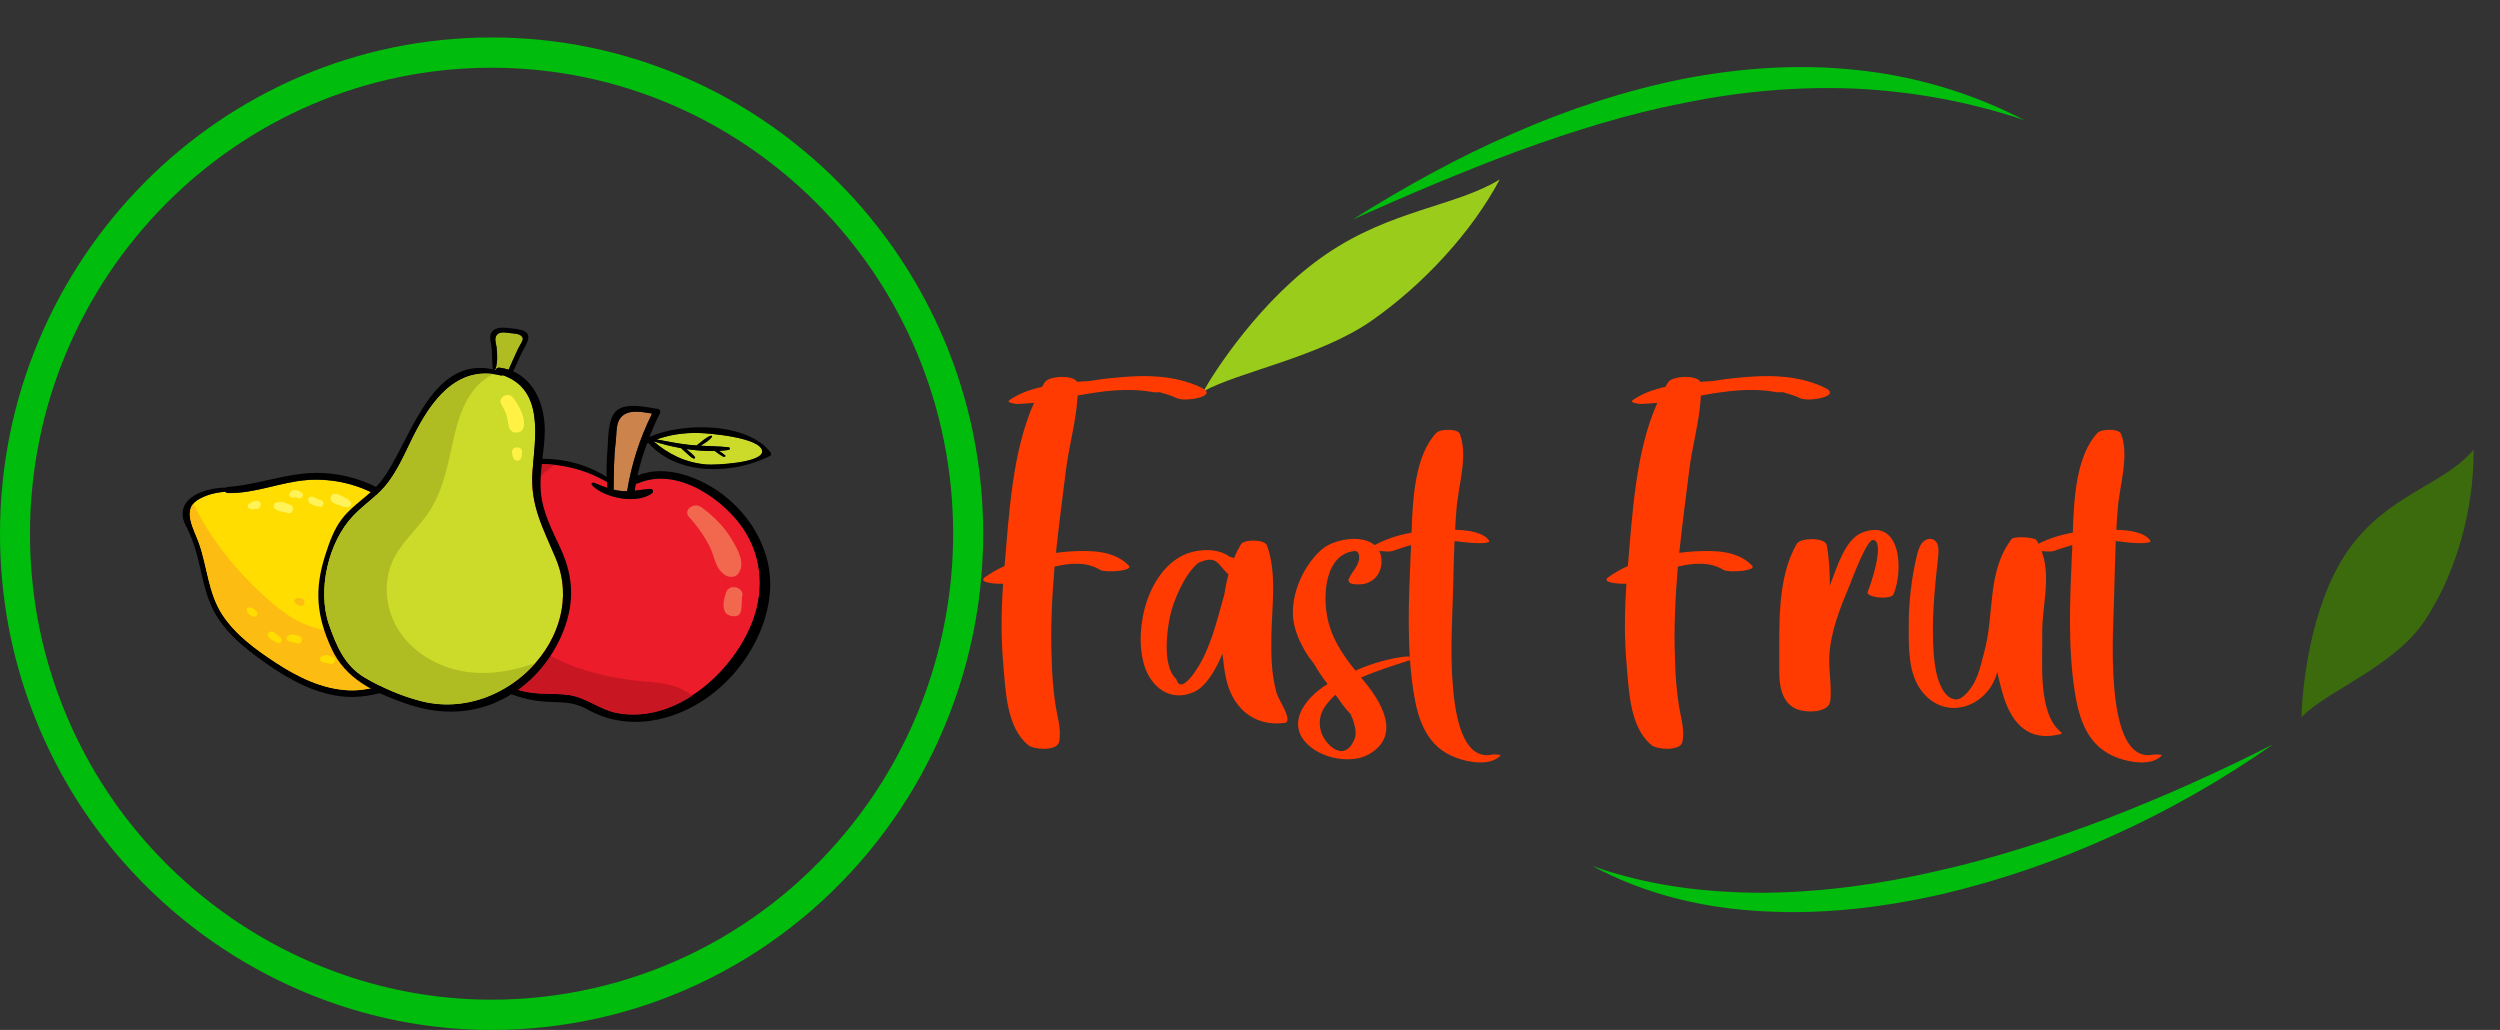 <svg width="534" height="220" viewBox="0 0 534 220" fill="none" xmlns="http://www.w3.org/2000/svg">
<rect x="0" y="0" width="534" height="220" fill="#333333" stroke="none"/>
<g clip-path="url(#clip0)">
<path d="M104.994 220C61.82 220 22.426 192.669 6.971 152.002C2.345 139.934 0 127.142 0 114C0 55.548 47.095 8 104.994 8C162.905 8 210.013 55.548 210.013 114C210.013 138.835 201.311 162.997 185.523 181.998C165.519 206.147 136.16 220 104.994 220ZM104.994 14.467C50.632 14.467 6.408 59.118 6.408 114C6.408 126.353 8.612 138.356 12.943 149.674C27.463 187.87 64.447 213.533 104.981 213.533C134.25 213.533 161.815 200.533 180.602 177.846C195.429 159.996 203.592 137.321 203.592 114C203.592 59.118 159.368 14.467 104.994 14.467Z" fill="#00BC0C"/>
<g clip-path="url(#clip1)">
<path d="M109.593 146.96C113.661 148.65 116.989 147.95 121.124 148.414C125.108 148.853 127.959 151.61 131.911 152.336C136.717 153.221 141.491 152.064 145.336 150.064C152.38 146.387 157.734 139.958 160.419 133.557C163.147 127.061 163.124 119.601 158.879 113.115C154.922 107.045 144.888 99.531 136.28 103.24C136.128 103.306 135.969 103.326 135.827 103.326C135.734 103.829 135.626 104.329 135.546 104.834C136.614 104.71 137.677 104.53 138.796 104.448C139.485 104.389 139.689 105.073 139.272 105.378C136.076 107.752 129.156 106.443 126.439 103.64C126.171 103.361 126.554 103.006 126.927 103.155C127.886 103.543 128.803 103.924 129.759 104.244C129.702 103.796 129.661 103.34 129.633 102.886C129.58 102.866 129.521 102.879 129.455 102.846C122.381 98.746 113.023 97.794 105.867 101.194C98.622 104.624 96.206 111.653 95.75 118.205C95.285 124.902 95.941 132.754 99.998 138.997C102.14 142.294 105.458 145.237 109.593 146.96Z" fill="#EC1C2B"/>
<path d="M148.05 97.906C147.439 97.561 147 97.109 146.504 96.66C146.171 96.349 145.822 96.046 145.475 95.732C143.408 95.36 141.405 94.852 139.586 94.26C142.698 96.98 146.371 98.843 150.944 99.23C152.636 99.374 163.111 98.906 162.797 96.326C162.453 93.482 151.564 92.535 149.205 92.488C145.972 92.415 143.021 92.881 140.243 93.87C142.583 94.307 144.903 94.776 147.257 95.036C147.786 95.097 148.32 95.125 148.838 95.162C148.857 95.132 148.849 95.097 148.896 95.07C149.777 94.423 150.708 93.468 151.82 93.07C151.97 93.015 152.184 93.184 152.094 93.305C151.565 94.053 150.536 94.644 149.68 95.217C151.649 95.315 153.615 95.334 155.594 95.546C156.026 95.591 155.953 96.052 155.604 96.109C154.951 96.209 154.275 96.27 153.587 96.319C154.05 96.617 154.497 96.924 154.882 97.266C155.117 97.483 154.732 97.681 154.497 97.554C153.842 97.214 153.248 96.76 152.664 96.33C150.714 96.382 148.656 96.225 146.621 95.925C146.757 96.048 146.895 96.159 147.032 96.282C147.545 96.712 148.063 97.109 148.434 97.629C148.6 97.835 148.323 98.061 148.05 97.906Z" fill="#CCDB29"/>
<path d="M131.065 104.586C131.625 104.719 132.202 104.833 132.803 104.883C133.194 104.923 133.578 104.916 133.947 104.907C134.887 99.151 136.636 93.647 139.276 88.341C136.654 87.892 133.794 87.338 132.345 89.516C131.547 90.705 131.692 93.011 131.503 94.387C131.08 97.773 131.109 101.174 131.065 104.586Z" fill="#CC844C"/>
<path d="M117.398 149.927C119.862 150.024 121.954 149.973 124.24 150.931C125.038 151.26 125.706 151.692 126.472 152.049C127.921 152.739 129.334 153.3 130.948 153.668C134.601 154.494 138.402 154.297 141.835 153.378C156.248 149.519 165.758 134.469 164.391 122.422C163.713 116.41 160.257 110.218 154.683 105.86C149.778 102.025 142.216 99.04 136.158 101.59C136.681 99.266 137.381 96.993 138.19 94.748C138.297 94.698 138.403 94.658 138.508 94.618C144.792 101.742 156.674 101.34 164.468 97.4C164.792 97.237 164.775 96.897 164.588 96.643C159.733 90.251 145.995 90.113 138.713 93.324C139.399 91.588 140.138 89.872 141 88.186C141.17 87.831 140.885 87.392 140.401 87.315C137.121 86.819 132.582 85.774 131.009 88.551C129.79 90.697 129.938 93.881 129.748 96.246C129.593 98.122 129.522 100 129.594 101.878C119.117 95.193 103.967 97.44 97.961 106.195C94.319 111.478 93.889 117.956 94.269 124.066C94.66 130.37 95.97 137.314 100.987 142.685C105.105 147.104 110.793 149.669 117.398 149.927ZM148.435 97.618C148.062 97.109 147.532 96.699 147.033 96.271C146.894 96.159 146.758 96.037 146.621 95.914C148.655 96.224 150.702 96.368 152.665 96.319C153.249 96.749 153.845 97.192 154.498 97.543C154.733 97.67 155.12 97.461 154.883 97.255C154.498 96.913 154.037 96.604 153.588 96.308C154.274 96.27 154.952 96.197 155.605 96.098C155.954 96.041 156.027 95.58 155.595 95.534C153.63 95.325 151.663 95.306 149.681 95.206C150.537 94.633 151.566 94.042 152.095 93.294C152.185 93.173 151.971 93.004 151.821 93.059C150.723 93.459 149.792 94.414 148.897 95.059C148.864 95.088 148.858 95.121 148.839 95.151C148.307 95.112 147.787 95.086 147.258 95.025C144.891 94.763 142.57 94.294 140.244 93.858C143.008 92.868 145.973 92.403 149.206 92.477C151.565 92.524 162.454 93.471 162.798 96.314C163.112 98.895 152.623 99.36 150.945 99.218C146.37 98.843 142.699 96.969 139.587 94.249C141.405 94.852 143.407 95.36 145.476 95.721C145.821 96.046 146.17 96.348 146.503 96.66C146.985 97.107 147.438 97.561 148.049 97.905C148.322 98.061 148.599 97.835 148.435 97.618ZM132.358 89.518C133.808 87.34 136.666 87.905 139.289 88.343C136.649 93.649 134.886 99.151 133.96 104.909C133.577 104.916 133.207 104.924 132.816 104.885C132.201 104.833 131.638 104.721 131.078 104.588C131.122 101.176 131.093 97.775 131.53 94.391C131.691 93.011 131.56 90.707 132.358 89.518ZM95.749 118.205C96.205 111.653 98.621 104.624 105.867 101.194C113.023 97.794 122.394 98.748 129.458 102.824C129.524 102.857 129.583 102.844 129.636 102.864C129.663 103.318 129.72 103.765 129.761 104.222C128.82 103.904 127.902 103.523 126.929 103.132C126.556 102.983 126.174 103.339 126.442 103.618C129.156 106.431 136.077 107.74 139.275 105.356C139.691 105.051 139.488 104.367 138.798 104.426C137.678 104.519 136.629 104.701 135.549 104.812C135.629 104.307 135.736 103.807 135.83 103.304C135.985 103.306 136.131 103.284 136.283 103.218C144.877 99.506 154.911 107.021 158.881 113.093C163.125 119.59 163.135 127.048 160.422 133.535C157.736 139.936 152.383 146.365 145.339 150.041C141.494 152.042 136.719 153.198 131.914 152.314C127.948 151.585 125.097 148.828 121.127 148.391C116.99 147.939 113.662 148.638 109.595 146.938C105.461 145.215 102.143 142.272 99.999 138.986C95.94 132.754 95.284 124.902 95.749 118.205Z" fill="black"/>
<path d="M131.927 152.327C136.732 153.212 141.507 152.055 145.352 150.055C146.232 149.598 147.091 149.093 147.912 148.56C147.114 148.051 146.332 147.533 145.461 147.126C143.01 145.962 140.117 145.796 137.351 145.539C126.725 144.543 114.991 141.055 109.976 133.255C107.747 129.787 107.149 125.869 107.14 122.077C107.141 113.474 110.81 104.529 118.482 99.299C114.106 98.831 109.681 99.391 105.866 101.205C98.622 104.624 96.206 111.653 95.75 118.205C95.285 124.902 95.941 132.754 99.998 138.997C102.142 142.283 105.46 145.226 109.594 146.949C113.663 148.639 116.991 147.939 121.126 148.403C125.109 148.842 127.961 151.599 131.927 152.327Z" fill="#C91623"/>
<path d="M156.305 115.227C154.728 112.57 152.591 110.399 149.892 108.386C148.192 107.127 145.845 108.972 147.175 110.419C148.999 112.417 150.545 114.641 151.672 116.923C152.637 118.886 152.716 121.429 154.9 122.854C155.67 123.359 156.944 123.369 157.527 122.73C159.424 120.59 157.648 117.486 156.305 115.227Z" fill="#F1684F"/>
<path d="M158.578 127.103C158.724 126.361 157.967 125.589 157.055 125.445C156.018 125.28 155.337 125.825 155.094 126.551C154.684 127.802 154.219 129.393 154.865 130.687C155.417 131.764 157.708 132.06 158.153 130.859C158.595 129.681 158.326 128.334 158.578 127.103Z" fill="#F1684F"/>
</g>
<g clip-path="url(#clip2)">
<path d="M42.19 106.82C44.01 105.68 46.05 105.22 48.14 105.04C48.24 105.19 48.41 105.31 48.65 105.32C54.51 105.47 59.95 102.94 65.75 102.54C71.2 102.16 76.86 103.49 81.5 106.39C90.25 111.85 93.11 122.02 95.8 131.36C96.59 134.11 98.55 138.24 97.04 140.85C95.55 143.42 92.22 143.52 89.6 144.09C84.54 145.19 79.77 147.72 74.47 147.46C68.83 147.19 63.65 144.64 58.99 141.6C54.72 138.81 50.31 135.62 47.49 131.3C44.5 126.72 44.28 121.08 42.51 116.04C41.49 113.17 38.81 108.93 42.19 106.82Z" fill="#FFDD00"/>
<path d="M48.29 104.15C48.39 104.08 48.5 104.02 48.65 104.01C55.47 103.53 61.94 100.71 68.82 101.03C74.21 101.28 79.57 103.02 83.93 106.24C88.12 109.32 90.99 113.67 93.04 118.4C95.58 124.26 97.81 131.07 98.96 137.34C99.84 142.14 96.16 144.23 92 145.07C86 146.28 80.12 149.25 73.89 148.83C67.63 148.41 61.88 145.23 56.85 141.7C52.22 138.45 47.52 134.73 45.15 129.45C43.76 126.35 43.18 122.98 42.38 119.71C41.88 117.65 41.27 115.67 40.4 113.73C39.88 112.58 39.1 111.41 39.01 110.1C38.72 105.83 44.31 104.18 48.29 104.15ZM42.5 116.03C44.28 121.08 44.49 126.72 47.48 131.29C50.31 135.61 54.72 138.8 58.98 141.59C63.63 144.63 68.82 147.18 74.46 147.45C79.76 147.71 84.53 145.18 89.59 144.08C92.21 143.51 95.53 143.41 97.03 140.84C98.55 138.23 96.59 134.1 95.79 131.35C93.1 122.01 90.24 111.84 81.49 106.36C76.85 103.46 71.19 102.13 65.74 102.51C59.94 102.91 54.5 105.44 48.64 105.29C48.39 105.28 48.23 105.17 48.13 105.01C46.04 105.19 44 105.66 42.18 106.79C38.81 108.93 41.49 113.17 42.5 116.03Z" fill="black"/>
<path d="M74.46 147.46C68.82 147.19 63.64 144.64 58.98 141.6C54.71 138.81 50.3 135.62 47.48 131.3C44.49 126.72 44.27 121.08 42.5 116.04C41.6 113.48 39.37 109.82 41.33 107.56C44.85 114.99 50.24 121.62 56.33 127.21C59.19 129.84 62.3 132.32 65.95 133.67C69.61 135.02 73.6 135.16 77.5 134.99C83.08 134.74 89.28 133.53 92.49 128.96C93.22 127.93 93.71 126.8 94.08 125.61C94.69 127.54 95.25 129.47 95.8 131.37C96.59 134.12 98.55 138.25 97.04 140.86C95.55 143.43 92.22 143.53 89.6 144.1C84.53 145.18 79.76 147.71 74.46 147.46Z" fill="#FDBC11"/>
<path d="M82.49 128.33C82.94 127.71 83.51 127.66 84.23 127.54C84.93 127.43 85.65 127.33 86.37 127.35C87.03 127.37 87.46 128.41 86.74 128.72C86.09 129 85.42 129.19 84.73 129.35C84.07 129.5 83.37 129.73 82.76 129.34C82.44 129.15 82.24 128.67 82.49 128.33Z" fill="#FDBC11"/>
<path d="M78.42 131.45C79.13 130.92 80.52 131.22 81.36 131.24C82.28 131.26 82.28 132.64 81.36 132.67C80.51 132.69 79.13 132.98 78.42 132.46C78.05 132.18 78.05 131.72 78.42 131.45Z" fill="#FDBC11"/>
<path d="M73.27 128.95C73.92 128.73 74.56 128.82 75.16 129.14C75.79 129.47 75.35 130.42 74.69 130.26C73.97 130.09 73.37 130.65 72.68 130.52C72.55 130.5 72.45 130.37 72.41 130.25C72.27 129.69 72.76 129.12 73.27 128.95Z" fill="#FDBC11"/>
<path d="M68.96 131.55C69.46 130.91 70.67 131.24 71.37 131.3C72.65 131.4 72.41 133.31 71.13 133.05C70.34 132.89 69.18 132.88 68.84 132.03C68.76 131.86 68.86 131.68 68.96 131.55Z" fill="#FDBC11"/>
<path d="M63.16 127.89C63.6 127.59 64.04 127.75 64.51 127.9C65.45 128.2 65.03 129.71 64.1 129.38C63.57 129.19 63.1 129.06 62.91 128.49C62.84 128.26 62.98 128.02 63.16 127.89Z" fill="#FDBC11"/>
<path d="M83.54 137.38C84.38 136.88 85.28 136.76 86.23 136.97C86.93 137.12 86.69 138.07 86.07 138.13C85.44 138.19 84.85 138.38 84.28 138.66C83.44 139.07 82.71 137.87 83.54 137.38Z" fill="#FFDD00"/>
<path d="M78.71 140.38C78.87 140.19 79.18 140.13 79.41 140.2C80.05 140.38 80.69 140.45 81.36 140.39C82.11 140.31 82.28 141.57 81.54 141.72C80.67 141.9 79.87 141.89 79.03 141.59C78.75 141.49 78.48 141.22 78.5 140.9C78.52 140.67 78.58 140.55 78.71 140.38Z" fill="#FFDD00"/>
<path d="M73.07 138.8C73.41 138.03 74.44 137.88 75.18 137.97C76.27 138.11 76.07 139.68 74.98 139.47C74.42 139.36 73.85 139.51 73.31 139.38C73.04 139.31 72.97 139.03 73.07 138.8Z" fill="#FFDD00"/>
<path d="M68.55 140.33C69.26 139.65 70.39 140.01 71.18 140.37C72.12 140.8 71.3 142.22 70.36 141.77C69.81 141.5 69.2 141.64 68.68 141.34C68.32 141.14 68.25 140.62 68.55 140.33Z" fill="#FFDD00"/>
<path d="M61.23 136.13C61.86 135.13 63.25 135.59 64.11 135.96C64.94 136.32 64.34 137.79 63.49 137.44C62.79 137.16 61.86 137.26 61.31 136.71C61.15 136.57 61.11 136.31 61.23 136.13Z" fill="#FFDD00"/>
<path d="M57.64 134.94C58.6 134.77 59.31 135.71 60.01 136.26C60.61 136.72 59.84 137.68 59.21 137.3C58.54 136.89 57.38 136.54 57.22 135.68C57.17 135.38 57.3 135 57.64 134.94Z" fill="#FFDD00"/>
<path d="M53 129.78C53.78 129.63 54.25 130.07 54.78 130.57C55.36 131.12 54.62 132.06 53.93 131.67C53.31 131.31 52.76 130.97 52.69 130.18C52.67 130.01 52.83 129.81 53 129.78Z" fill="#FFDD00"/>
<path d="M70.62 106.19C70.63 106.11 70.67 106.01 70.72 105.95C70.99 105.58 71.39 105.36 71.86 105.49C72.45 105.65 73.01 105.95 73.56 106.21C74.1 106.47 74.55 106.72 74.91 107.22C75.17 107.58 74.92 108.23 74.47 108.3C73.84 108.39 73.37 108.26 72.79 108.05C72.22 107.84 71.61 107.66 71.09 107.34C70.67 107.08 70.55 106.64 70.62 106.19Z" fill="#FFF359"/>
<path d="M65.86 106.54C65.98 106.11 66.44 106 66.83 106.12C67.45 106.3 67.95 106.71 68.6 106.86C69.36 107.04 69.22 108.35 68.41 108.26C67.62 108.17 65.5 107.75 65.86 106.54Z" fill="#FFF359"/>
<path d="M61.85 105.33C62.46 104.33 63.72 104.62 64.49 105.26C65.12 105.78 64.3 106.83 63.62 106.39C63.23 106.13 62.82 106.3 62.38 106.26C61.94 106.21 61.59 105.76 61.85 105.33Z" fill="#FFF359"/>
<path d="M58.48 107.89C58.55 107.63 58.77 107.4 59.03 107.34C59.62 107.21 59.99 107.18 60.6 107.33C61.13 107.46 61.62 107.66 62.12 107.88C62.59 108.09 62.7 108.77 62.46 109.19C62.18 109.68 61.63 109.73 61.15 109.53C60.43 109.23 58.14 109.14 58.48 107.89Z" fill="#FFF359"/>
<path d="M53.04 107.75C53.45 107.29 54.07 107.14 54.64 106.98C55.83 106.65 56.17 108.54 54.87 108.7C54.26 108.78 53.7 108.84 53.14 108.56C52.83 108.4 52.84 107.98 53.04 107.75Z" fill="#FFF359"/>
</g>
<g clip-path="url(#clip3)">
<path d="M113.738 100.735C114.286 93.494 116.314 83.218 107.38 80.135C107.293 80.206 107.181 80.253 107.057 80.218C96.804 77.619 91.218 87.104 87.671 94.475C86.29 97.345 84.959 100.251 83.055 102.85C80.915 105.791 77.942 107.563 75.465 110.161C70.065 115.831 67.764 126.155 70.264 133.36C71.782 137.766 73.562 142.137 77.854 144.7C81.438 146.838 85.73 148.669 89.787 149.732C107.654 154.421 125.67 135.912 118.753 119.339C116.053 112.89 113.203 107.917 113.738 100.735Z" fill="#CCDB29"/>
<path d="M105.564 78.954C105.676 78.977 105.775 78.989 105.887 79.025C105.962 78.729 106.248 78.481 106.671 78.528C107.38 78.611 108.027 78.765 108.649 78.965C109.296 77.418 110.03 75.882 110.727 74.359C110.901 73.981 111.772 72.729 111.673 72.292C111.449 71.24 109.881 71.264 109.047 71.158C107.915 71.016 106.099 70.579 105.812 72.315C105.738 72.788 106.012 73.638 106.061 74.123C106.223 75.646 106.298 77.241 105.875 78.729C105.825 78.883 105.7 78.954 105.564 78.954Z" fill="#AFBD23"/>
<path d="M115.505 104.822C115.206 100.464 116.376 96.152 116.364 91.805C116.339 86.832 114.348 81.399 109.607 79.32C110.229 78.068 110.802 76.78 111.374 75.504C111.822 74.536 112.892 73.047 112.855 71.949C112.805 70.39 110.429 70.284 109.259 70.142C107.89 69.976 105.713 69.657 104.941 71.099C104.444 72.02 104.904 73.237 105.004 74.17C105.165 75.67 105.066 77.182 105.24 78.67C105.253 78.812 105.352 78.883 105.464 78.918C91.566 75.776 87.46 95.314 81.214 103.015C78.862 105.909 75.428 107.763 73.139 110.705C71.31 113.044 70.352 115.843 69.468 118.595C67.117 125.931 67.602 131.541 70.812 138.534C73.761 144.96 79.733 147.819 86.44 150.193C92.885 152.496 99.604 152.78 105.949 150.016C112.332 147.24 117.147 142.019 119.86 135.924C122.747 129.427 122.697 123.521 119.723 117.107C117.869 113.079 115.816 109.299 115.505 104.822ZM106.061 74.123C106.012 73.65 105.738 72.799 105.812 72.315C106.086 70.579 107.915 71.016 109.047 71.158C109.881 71.264 111.449 71.24 111.673 72.292C111.772 72.729 110.901 73.981 110.727 74.359C110.03 75.894 109.296 77.418 108.649 78.965C108.027 78.765 107.38 78.611 106.671 78.528C106.248 78.481 105.962 78.729 105.887 79.025C105.775 79.001 105.676 78.977 105.564 78.954C105.7 78.954 105.825 78.883 105.875 78.729C106.31 77.241 106.235 75.646 106.061 74.123ZM89.787 149.732C85.73 148.669 81.438 146.838 77.854 144.7C73.549 142.137 71.782 137.755 70.264 133.36C67.764 126.155 70.065 115.831 75.465 110.161C77.942 107.563 80.915 105.791 83.055 102.85C84.947 100.251 86.29 97.345 87.671 94.475C91.218 87.104 96.817 77.619 107.057 80.218C107.194 80.253 107.293 80.206 107.38 80.135C116.314 83.218 114.286 93.494 113.738 100.735C113.191 107.917 116.04 112.89 118.74 119.351C125.671 135.912 107.654 154.422 89.787 149.732Z" fill="black"/>
<path d="M114.385 141.605C109.433 143.413 104.046 144.298 98.845 143.377C93.246 142.385 88.045 139.196 85.121 134.565C82.197 129.935 81.724 123.887 84.25 119.044C86.104 115.5 89.339 112.784 91.578 109.441C94.341 105.295 95.436 100.381 96.481 95.573C97.439 91.191 98.471 86.632 101.358 83.088C102.416 81.788 103.797 80.69 105.327 79.887C96.17 78.706 91.006 87.517 87.659 94.463C86.278 97.333 84.947 100.239 83.043 102.838C80.915 105.791 77.942 107.563 75.465 110.161C70.065 115.831 67.764 126.155 70.264 133.36C71.782 137.766 73.562 142.137 77.854 144.7C81.438 146.838 85.73 148.669 89.787 149.732C99.143 152.201 108.55 148.279 114.385 141.605Z" fill="#AFBD23"/>
<path d="M111.934 90.754C112.071 88.793 110.765 86.502 109.607 84.966C108.5 83.513 106.161 84.942 107.144 86.49C107.604 87.222 107.965 87.978 108.226 88.805C108.488 89.644 108.5 90.506 108.749 91.345C108.898 91.829 109.421 92.313 109.968 92.372C110.279 92.408 110.516 92.408 110.827 92.325C111.586 92.124 111.897 91.415 111.934 90.754Z" fill="#FFF245"/>
<path d="M111.511 96.483C111.548 95.195 109.247 95.29 109.383 96.601C109.446 97.263 109.446 97.688 109.931 98.196C110.217 98.503 110.852 98.456 111.113 98.137C111.536 97.605 111.486 97.144 111.511 96.483Z" fill="#FFF245"/>
</g>
</g>
<path d="M528.37 96.025C522.398 103.428 509.781 105.627 501.449 117.701C493.118 129.775 491.656 148.438 491.605 153.215C496.629 147.741 511.36 142.475 517.934 132.561C524.513 122.643 528.469 109.051 528.37 96.025Z" fill="#3C6B0E"/>
<path d="M289 46.842C300.119 39.853 311.502 33.561 323.255 28.48C334.991 23.322 347.058 19.373 359.332 16.887C371.605 14.504 384.104 13.61 396.478 14.941C408.834 16.194 421.023 19.773 432.431 25.665C420.548 21.683 408.409 19.512 396.277 18.93C384.123 18.423 371.957 19.503 359.921 21.942C347.868 24.278 335.964 27.974 324.167 32.287C312.369 36.651 300.676 41.657 289 46.842Z" fill="#00BC0C"/>
<path d="M485.558 158.969C474.503 166.701 462.936 173.271 451.039 178.605C439.14 183.99 426.91 188.166 414.508 191.059C402.089 193.848 389.438 195.353 376.833 194.658C364.246 194.066 351.646 191.169 340.106 184.967C352.142 189.26 364.572 190.719 376.915 190.692C389.28 190.564 401.637 188.873 413.859 186.028C426.08 183.286 438.165 179.389 450.126 174.824C462.049 170.206 473.886 164.922 485.558 158.969Z" fill="#00BC0C"/>
<path d="M320.339 38.339C310.926 44.085 297.207 44.793 283.274 54.293C269.34 63.792 259.296 79.525 257.053 83.583C264.627 79.391 281.887 76.265 293.06 68.439C304.233 60.614 314.452 49.428 320.339 38.339Z" fill="#99CC1B"/>
<g clip-path="url(#clip4)">
<path d="M214.57 120.908C215.53 109.988 216.19 96.488 220.87 86.048C219.67 86.168 218.47 86.228 217.27 86.288C216.91 86.288 215.11 85.988 215.47 85.628C215.41 85.628 215.41 85.628 215.41 85.628C217.33 84.188 219.85 83.228 222.61 82.628C222.79 82.268 222.97 81.908 223.21 81.608C223.99 80.348 229.15 79.988 230.05 81.548C231.01 81.488 231.97 81.428 232.87 81.368C234.37 81.128 235.87 80.888 237.37 80.768C243.91 80.048 250.75 79.928 256.75 82.868C260.35 84.668 253.21 85.868 251.47 85.088C250.21 84.488 248.95 84.128 247.69 83.768C247.09 83.828 246.49 83.768 246.31 83.768C240.79 82.748 235.51 83.528 230.17 84.488C229.93 89.888 228.25 95.468 227.65 100.688C226.93 106.508 226.15 112.268 225.55 118.088C226.57 117.968 227.53 117.848 228.55 117.788C232.81 117.548 237.85 117.488 241.09 120.788C242.29 121.988 236.05 122.348 235.03 121.748C232.21 120.008 228.73 120.188 225.25 121.028C224.71 127.628 224.35 134.348 224.65 141.008C224.71 144.068 224.95 147.068 225.37 150.008C225.73 152.888 226.81 155.648 226.21 158.528C225.73 160.448 220.87 160.148 219.67 159.188C215.05 155.468 214.81 147.788 214.33 142.208C213.79 136.328 213.85 130.508 214.27 124.688C212.53 124.748 208.81 124.448 210.37 123.308C211.63 122.408 213.07 121.568 214.57 120.908Z" fill="#FF3B01"/>
<path d="M244.39 142.028C242.05 134.108 245.29 121.208 253.81 118.148C256.63 117.188 260.29 117.188 262.57 118.868C262.93 118.988 263.29 119.108 263.59 119.228C264.01 118.148 264.55 117.128 265.09 116.228C265.81 115.148 270.13 115.208 270.61 116.468C272.77 122.348 271.69 129.428 271.57 135.608C271.51 139.808 271.51 143.768 272.65 147.908C273.07 149.528 275.41 152.528 274.93 154.088C274.87 154.388 274.27 154.448 274.09 154.448C267.55 155.168 262.99 150.908 261.79 144.428C261.49 142.988 261.31 141.308 261.13 139.628C259.81 142.748 257.77 146.528 255.07 147.788C250.03 150.068 245.83 146.828 244.39 142.028ZM251.23 145.028C251.71 146.588 252.61 146.588 254.05 145.028C254.77 144.248 255.37 143.348 255.97 142.388C257.29 140.288 258.13 138.068 258.97 135.728C259.93 132.908 260.65 129.968 261.49 127.088C261.73 125.588 262.03 124.088 262.39 122.648C261.37 121.868 260.65 120.488 259.57 119.828C258.49 119.228 257.11 119.708 255.91 120.248C252.85 122.888 250.63 128.468 249.97 131.408C249.19 134.828 248.29 142.388 251.23 145.028Z" fill="#FF3B01"/>
<path d="M288.13 123.608C288.85 121.928 290.53 120.668 290.29 118.688C290.23 118.328 290.11 117.968 289.81 117.788C289.57 117.668 289.33 117.728 289.03 117.728C283.09 118.688 282.61 126.788 283.45 131.468C284.23 136.028 286.69 139.748 289.51 143.228C289.63 143.168 289.81 143.108 289.99 143.048C293.35 141.608 296.71 140.648 300.31 140.228C300.61 140.168 302.95 140.408 302.29 140.648C298.63 141.848 294.55 143.048 290.71 144.728C290.83 144.848 290.95 144.968 291.07 145.148C294.79 149.528 299.53 156.908 292.51 161.048C289.03 163.088 283.51 162.188 280.33 159.848C274.15 155.288 278.41 149.228 283.57 146.108C282.55 144.788 281.59 143.408 280.75 141.908C280.21 141.128 279.73 140.528 279.61 140.408C278.17 138.248 277.03 135.968 276.43 133.448C275.23 127.928 278.11 121.088 282.25 117.428C285.61 114.428 295.15 113.468 295.09 119.948C295.09 122.408 293.59 124.268 291.25 124.748C290.71 124.808 288.37 125.048 288.13 124.208C288.07 124.088 288.07 123.968 288.01 123.788L288.13 123.608ZM282.13 156.128C282.85 158.948 287.23 163.328 289.39 157.688C289.93 156.368 289.15 153.968 288.49 152.528C287.29 151.328 286.27 149.828 285.25 148.388C283.15 150.428 281.23 152.528 282.13 156.128Z" fill="#FF3B01"/>
<path d="M320.53 161.348C318.37 163.688 313.75 162.848 311.11 161.888C304.81 159.608 302.89 153.908 301.93 147.788C300.43 138.128 300.91 127.868 301.33 118.148C301.39 117.608 301.39 117.008 301.39 116.408C300.07 116.828 298.69 117.248 297.31 117.728C296.65 117.968 291.61 117.608 293.17 116.708C295.69 115.208 298.57 114.308 301.51 113.768C301.75 106.448 302.23 97.328 306.79 92.468C307.57 91.628 311.35 91.448 311.83 92.708C313.63 97.448 311.47 103.748 311.11 108.728C310.99 110.228 310.87 111.668 310.81 113.168C313.75 113.228 316.99 113.768 318.07 115.508C318.31 115.928 317.11 115.928 316.93 115.988C314.77 116.108 312.79 115.808 310.69 115.568C310.51 119.588 310.45 123.608 310.33 127.568C310.27 133.088 307.75 163.568 318.79 161.168C318.97 161.108 320.65 161.168 320.53 161.348Z" fill="#FF3B01"/>
<path d="M347.71 120.908C348.67 109.988 349.33 96.488 354.01 86.048C352.81 86.168 351.61 86.228 350.41 86.288C350.05 86.288 348.25 85.988 348.61 85.628C348.55 85.628 348.55 85.628 348.55 85.628C350.47 84.188 352.99 83.228 355.75 82.628C355.93 82.268 356.11 81.908 356.35 81.608C357.13 80.348 362.29 79.988 363.19 81.548C364.15 81.488 365.11 81.428 366.01 81.368C367.51 81.128 369.01 80.888 370.51 80.768C377.05 80.048 383.89 79.928 389.89 82.868C393.49 84.668 386.35 85.868 384.61 85.088C383.35 84.488 382.09 84.128 380.83 83.768C380.23 83.828 379.63 83.768 379.45 83.768C373.93 82.748 368.65 83.528 363.31 84.488C363.07 89.888 361.39 95.468 360.79 100.688C360.07 106.508 359.29 112.268 358.69 118.088C359.71 117.968 360.67 117.848 361.69 117.788C365.95 117.548 370.99 117.488 374.23 120.788C375.43 121.988 369.19 122.348 368.17 121.748C365.35 120.008 361.87 120.188 358.39 121.028C357.85 127.628 357.49 134.348 357.79 141.008C357.85 144.068 358.09 147.068 358.51 150.008C358.87 152.888 359.95 155.648 359.35 158.528C358.87 160.448 354.01 160.148 352.81 159.188C348.19 155.468 347.95 147.788 347.47 142.208C346.93 136.328 346.99 130.508 347.41 124.688C345.67 124.748 341.95 124.448 343.51 123.308C344.77 122.408 346.21 121.568 347.71 120.908Z" fill="#FF3B01"/>
<path d="M398.95 126.368C399.31 125.708 402.85 115.628 400.09 115.328C398.77 115.208 395.77 123.308 395.23 124.628C393.13 129.728 391.03 134.648 390.73 140.228C390.61 143.348 391.27 146.468 390.97 149.588C390.73 152.408 385.69 152.228 383.89 151.508C380.29 150.128 379.99 145.868 380.05 142.508C380.11 134.108 379.45 123.548 383.83 116.108C384.61 114.848 389.89 114.728 390.19 116.468C390.73 119.348 390.85 122.228 390.85 125.108C390.91 124.988 390.97 124.808 391.03 124.628C392.35 121.268 394.09 115.208 397.75 113.768C406.15 110.528 406.57 121.868 404.47 126.908C403.93 128.228 398.35 127.628 398.95 126.368Z" fill="#FF3B01"/>
<path d="M423.85 139.208C426.07 131.168 424.33 122.228 429.67 115.148C430.15 114.488 434.59 114.728 435.01 115.388C438.85 121.928 436.03 128.768 436.21 136.028C436.33 141.728 435.25 152.588 440.35 156.488C440.59 156.668 439.99 156.848 439.93 156.848C432.73 158.588 429.25 153.848 427.57 147.428C427.21 146.168 426.91 144.848 426.61 143.528C424.75 150.908 415.63 154.328 410.47 147.608C407.65 143.948 407.71 138.728 407.71 134.288C407.65 128.948 408.25 123.608 409.51 118.388C409.75 117.548 409.99 116.648 410.59 115.928C411.13 115.268 412.15 114.848 412.99 115.268C414.13 115.808 414.13 117.428 414.01 118.688C413.23 125.708 412.51 132.848 413.05 139.868C413.29 142.388 413.65 144.908 414.85 147.128C415.51 148.388 416.77 149.648 418.21 149.348C418.81 149.228 419.29 148.808 419.77 148.388C422.41 145.808 422.95 142.568 423.85 139.208Z" fill="#FF3B01"/>
<path d="M461.77 161.348C459.61 163.688 454.99 162.848 452.35 161.888C446.05 159.608 444.13 153.908 443.17 147.788C441.67 138.128 442.15 127.868 442.57 118.148C442.63 117.608 442.63 117.008 442.63 116.408C441.31 116.828 439.93 117.248 438.55 117.728C437.89 117.968 432.85 117.608 434.41 116.708C436.93 115.208 439.81 114.308 442.75 113.768C442.99 106.448 443.47 97.328 448.03 92.468C448.81 91.628 452.59 91.448 453.07 92.708C454.87 97.448 452.71 103.748 452.35 108.728C452.23 110.228 452.11 111.668 452.05 113.168C454.99 113.228 458.23 113.768 459.31 115.508C459.55 115.928 458.35 115.928 458.17 115.988C456.01 116.108 454.03 115.808 451.93 115.568C451.75 119.588 451.69 123.608 451.57 127.568C451.51 133.088 448.99 163.568 460.03 161.168C460.21 161.108 461.89 161.168 461.77 161.348Z" fill="#FF3B01"/>
</g>
<defs>
<clipPath id="clip0">
<rect y="8" width="210" height="212" fill="white"/>
</clipPath>
<clipPath id="clip1">
<rect x="99.965" y="80.916" width="70.907" height="67.048" transform="rotate(8.993 99.965 80.916)" fill="white"/>
</clipPath>
<clipPath id="clip2">
<rect width="60.09" height="47.88" transform="matrix(-1 0 0 1 99.09 101)" fill="white"/>
</clipPath>
<clipPath id="clip3">
<rect x="68" y="70" width="54" height="82" fill="white"/>
</clipPath>
<clipPath id="clip4">
<rect x="210" y="80.338" width="260" height="83" fill="white"/>
</clipPath>
</defs>
</svg>
